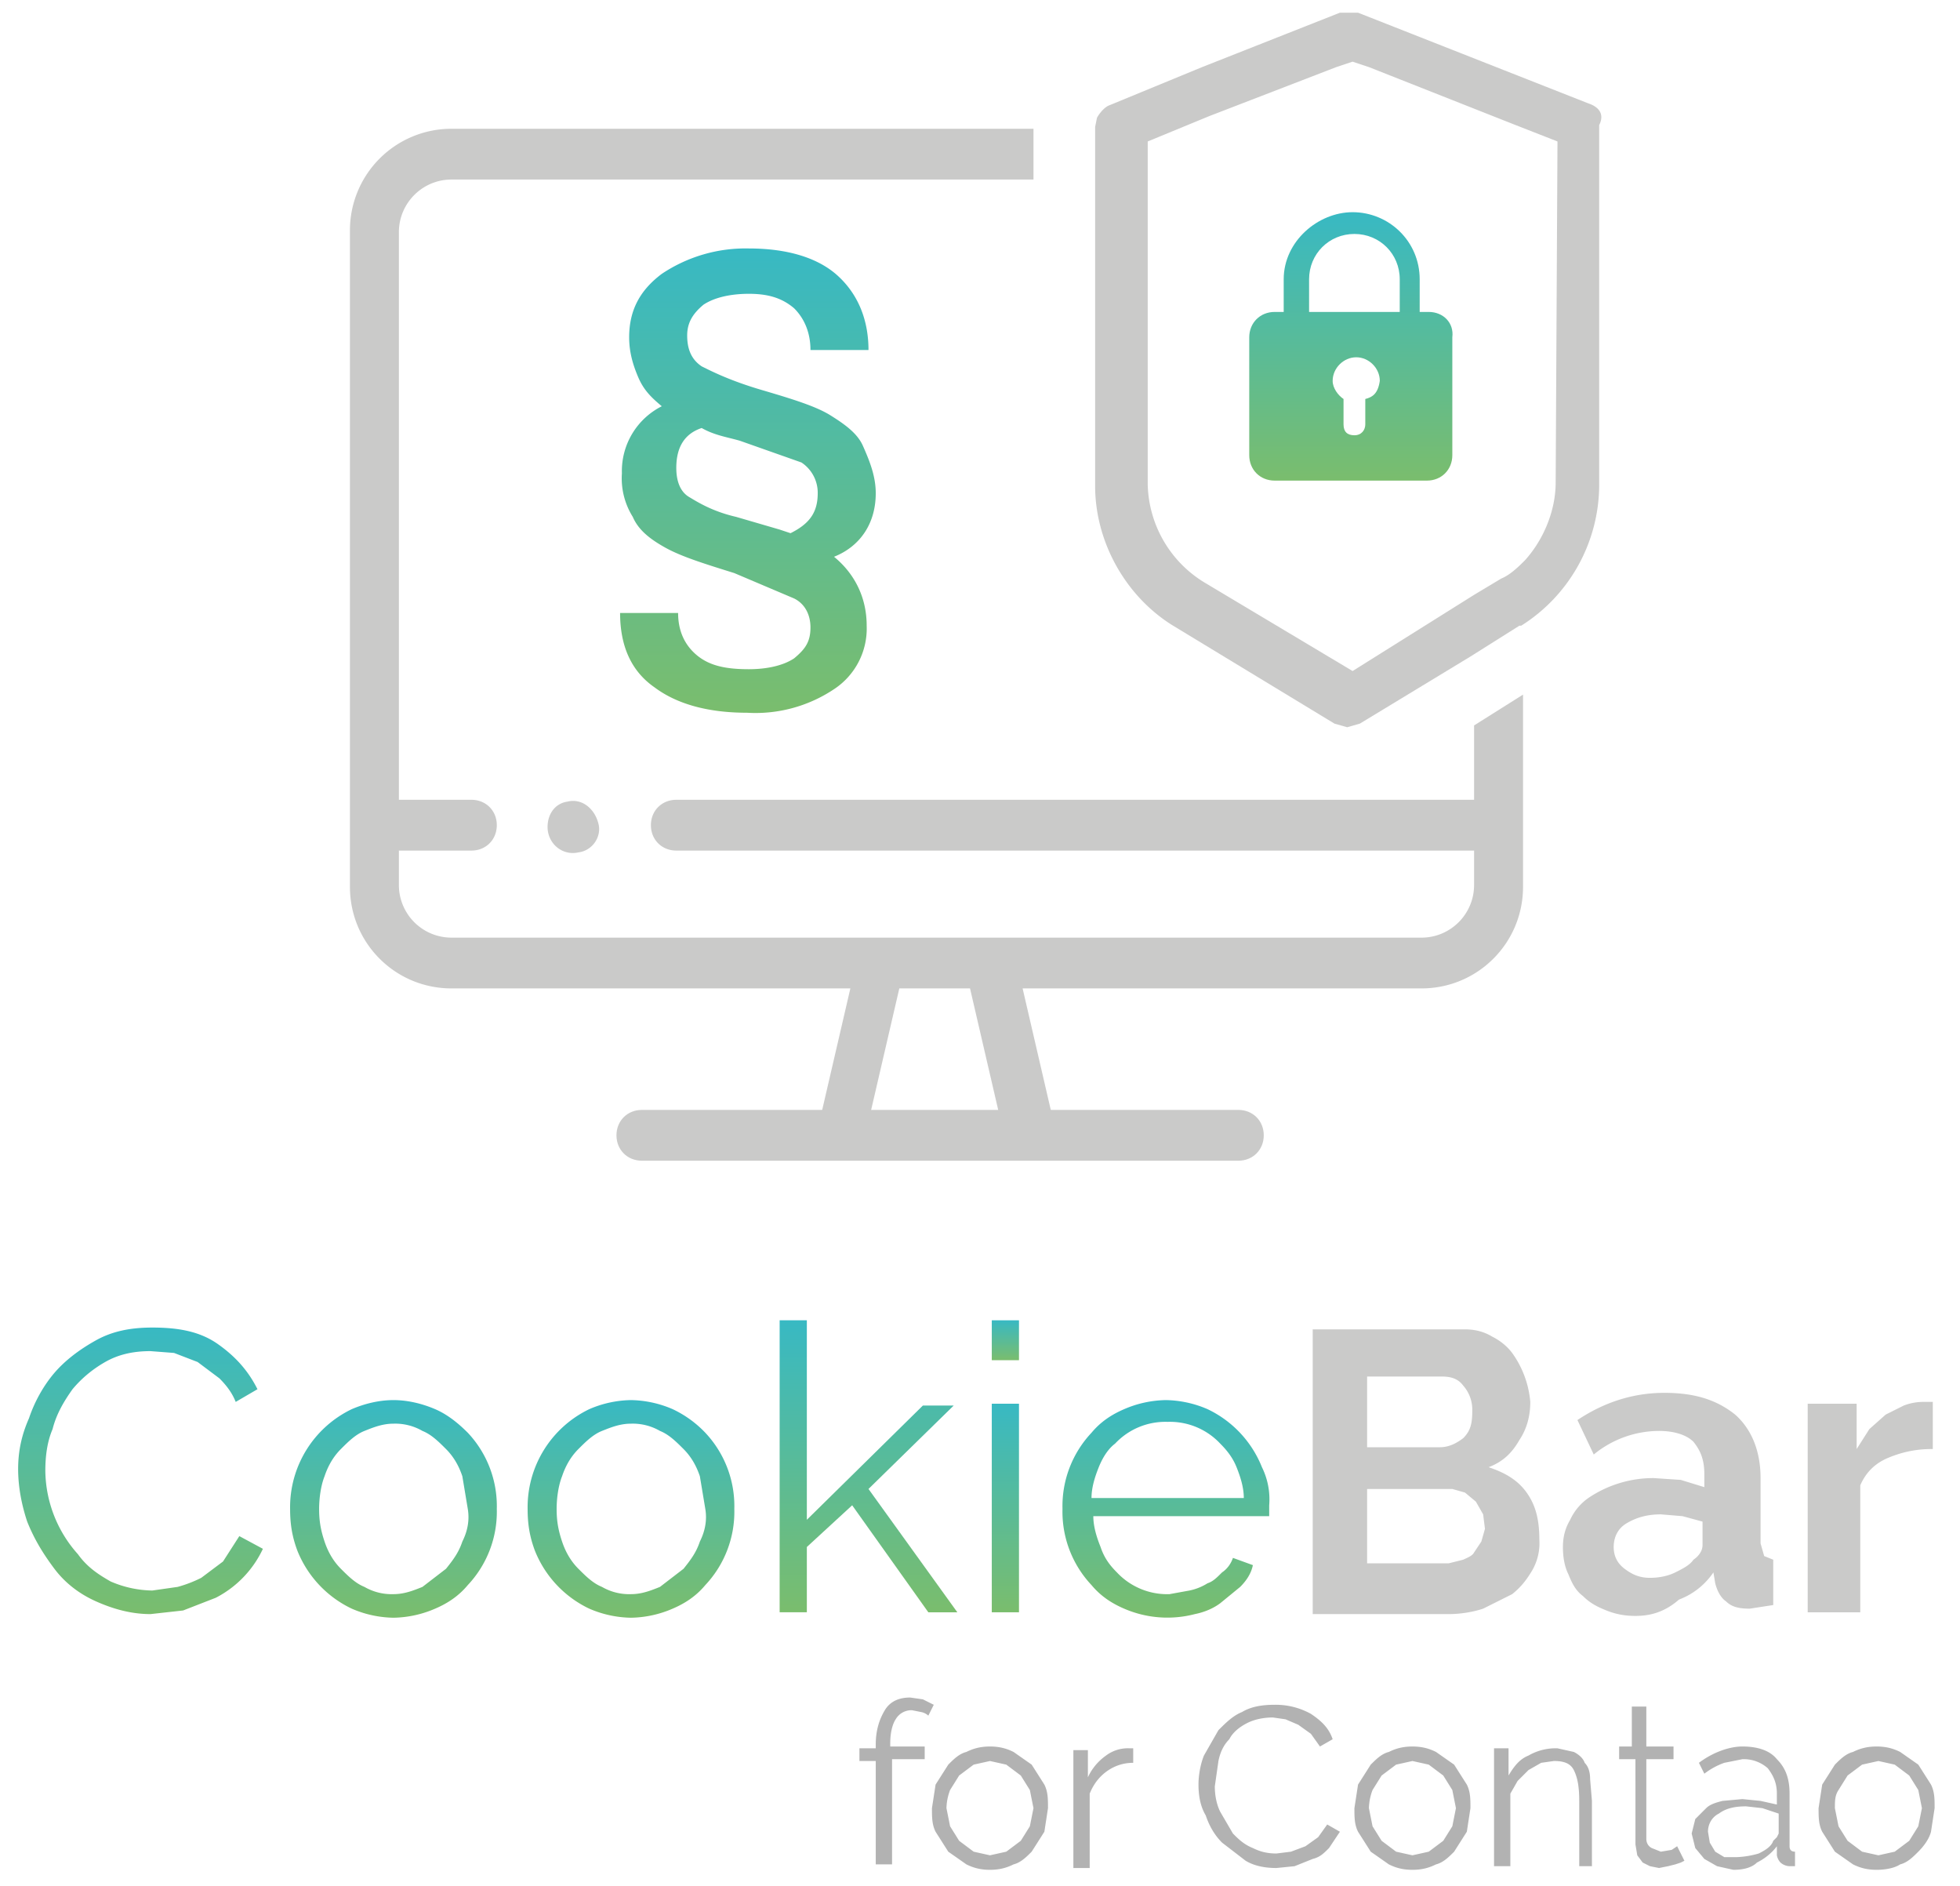 <svg xmlns="http://www.w3.org/2000/svg" xml:space="preserve" id="Ebene_1" x="0" y="0" version="1.1" viewBox="0 0 108.1 104">
  <style>
    .st10{fill:#cacac9}
  </style>
  <linearGradient id="SVGID_1_" x1="7.7" x2="7.7" y1="89" y2="73.2" gradientUnits="userSpaceOnUse">
    <stop offset="0" stop-color="#7abd6d"/>
    <stop offset="1" stop-color="#38b9c3"/>
  </linearGradient>
  <path fill="url(#SVGID_1_)" d="m12.3 86.1-1.2.9a7 7 0 0 1-1.3.5l-1.4.2a6 6 0 0 1-2.3-.5c-.7-.4-1.3-.8-1.8-1.5a7 7 0 0 1-1.8-4.6c0-.8.1-1.6.4-2.3.2-.8.6-1.5 1.1-2.2.5-.6 1.1-1.1 1.8-1.5.7-.4 1.5-.6 2.5-.6l1.3.1 1.3.5 1.2.9c.4.4.7.8.9 1.3l1.2-.7c-.5-1-1.2-1.8-2.2-2.5s-2.2-.9-3.6-.9c-1.2 0-2.2.2-3.1.7-.9.5-1.7 1.1-2.3 1.8-.6.7-1.1 1.6-1.4 2.5-.4.9-.6 1.8-.6 2.8 0 1 .2 2 .5 2.9.4 1 .9 1.8 1.5 2.6s1.4 1.4 2.3 1.8 1.9.7 3 .7l1.8-.2 1.8-.7a5.8 5.8 0 0 0 2.6-2.7l-1.3-.7-.9 1.4z"/>
  <linearGradient id="SVGID_2_" x1="21.7" x2="21.7" y1="89.1" y2="77.2" gradientUnits="userSpaceOnUse">
    <stop offset="0" stop-color="#7abd6d"/>
    <stop offset="1" stop-color="#38b9c3"/>
  </linearGradient>
  <path fill="url(#SVGID_2_)" d="M25.8 79c-.5-.5-1.1-1-1.8-1.3s-1.5-.5-2.3-.5-1.6.2-2.3.5a6 6 0 0 0-3.4 5.5c0 .8.1 1.5.4 2.3a6 6 0 0 0 3 3.2 6 6 0 0 0 2.3.5 6 6 0 0 0 2.3-.5c.7-.3 1.3-.7 1.8-1.3a5.9 5.9 0 0 0 1.6-4.2 5.9 5.9 0 0 0-1.6-4.2zm-.3 6c-.2.6-.5 1-.9 1.5l-1.3 1c-.5.2-1 .4-1.6.4a3 3 0 0 1-1.6-.4c-.5-.2-.9-.6-1.3-1s-.7-.9-.9-1.5c-.2-.6-.3-1.1-.3-1.8 0-.6.1-1.3.3-1.8.2-.6.5-1.1.9-1.5.4-.4.8-.8 1.3-1 .5-.2 1-.4 1.6-.4a3 3 0 0 1 1.6.4c.5.2.9.6 1.3 1s.7.9.9 1.5l.3 1.8c.1.6 0 1.2-.3 1.8z"/>
  <linearGradient id="SVGID_3_" x1="34.8" x2="34.8" y1="89.1" y2="77.2" gradientUnits="userSpaceOnUse">
    <stop offset="0" stop-color="#7abd6d"/>
    <stop offset="1" stop-color="#38b9c3"/>
  </linearGradient>
  <path fill="url(#SVGID_3_)" d="M38.9 79a6 6 0 0 0-1.8-1.3 6 6 0 0 0-2.3-.5 6 6 0 0 0-2.3.5 6 6 0 0 0-3.4 5.5c0 .8.1 1.5.4 2.3a6 6 0 0 0 3 3.2 6 6 0 0 0 2.3.5 6 6 0 0 0 2.3-.5c.7-.3 1.3-.7 1.8-1.3a5.9 5.9 0 0 0 1.6-4.2 5.9 5.9 0 0 0-1.6-4.2zm-.3 6c-.2.6-.5 1-.9 1.5l-1.3 1c-.5.2-1 .4-1.6.4a3 3 0 0 1-1.6-.4c-.5-.2-.9-.6-1.3-1s-.7-.9-.9-1.5c-.2-.6-.3-1.1-.3-1.8 0-.6.1-1.3.3-1.8.2-.6.5-1.1.9-1.5s.8-.8 1.3-1c.5-.2 1-.4 1.6-.4a3 3 0 0 1 1.6.4c.5.2.9.6 1.3 1s.7.9.9 1.5l.3 1.8c.1.6 0 1.2-.3 1.8z"/>
  <linearGradient id="SVGID_4_" x1="47.9" x2="47.9" y1="88.9" y2="72.8" gradientUnits="userSpaceOnUse">
    <stop offset="0" stop-color="#7abd6d"/>
    <stop offset="1" stop-color="#38b9c3"/>
  </linearGradient>
  <path fill="url(#SVGID_4_)" d="M52.6 77.5h-1.7l-6.4 6.3v-11H43v16.1h1.5v-3.6L47 83l4.2 5.9h1.6l-4.9-6.8z"/>
  <linearGradient id="SVGID_5_" x1="55.4" x2="55.4" y1="75" y2="72.8" gradientUnits="userSpaceOnUse">
    <stop offset="0" stop-color="#7abd6d"/>
    <stop offset="1" stop-color="#38b9c3"/>
  </linearGradient>
  <path fill="url(#SVGID_5_)" d="M54.7 72.8h1.5V75h-1.5z"/>
  <linearGradient id="SVGID_6_" x1="55.4" x2="55.4" y1="88.9" y2="77.4" gradientUnits="userSpaceOnUse">
    <stop offset="0" stop-color="#7abd6d"/>
    <stop offset="1" stop-color="#38b9c3"/>
  </linearGradient>
  <path fill="url(#SVGID_6_)" d="M54.7 77.4h1.5v11.5h-1.5z"/>
  <linearGradient id="SVGID_7_" x1="64.3" x2="64.3" y1="89.1" y2="77.2" gradientUnits="userSpaceOnUse">
    <stop offset="0" stop-color="#7abd6d"/>
    <stop offset="1" stop-color="#38b9c3"/>
  </linearGradient>
  <path fill="url(#SVGID_7_)" d="M69.6 80.9a6 6 0 0 0-3-3.2 6 6 0 0 0-2.3-.5 6 6 0 0 0-2.3.5c-.7.3-1.3.7-1.8 1.3a5.9 5.9 0 0 0-1.6 4.2 5.9 5.9 0 0 0 1.6 4.2c.5.6 1.1 1 1.8 1.3a6 6 0 0 0 3.9.3c.5-.1 1-.3 1.4-.6l1.1-.9c.3-.3.6-.7.7-1.2l-1.1-.4c-.1.3-.3.6-.6.8-.3.3-.5.5-.8.6a3 3 0 0 1-1 .4l-1.1.2a3.8 3.8 0 0 1-2.9-1.2c-.4-.4-.7-.8-.9-1.4-.2-.5-.4-1.1-.4-1.7H70V83a4 4 0 0 0-.4-2.1zm-9.4 1.7c0-.6.2-1.2.4-1.7s.5-1 .9-1.3a3.8 3.8 0 0 1 2.9-1.2 3.8 3.8 0 0 1 2.9 1.2c.4.4.7.8.9 1.3.2.5.4 1.1.4 1.7h-8.4z"/>
  <path fill="#cacac9" d="M84.9 84.9a3 3 0 0 1-.4 1.7c-.3.5-.6.9-1.1 1.3l-1.6.8c-.6.2-1.3.3-1.9.3h-7.5V73.3h8.4c.5 0 1 .1 1.5.4.4.2.8.5 1.1.9a5.4 5.4 0 0 1 1 2.7c0 .8-.2 1.5-.6 2.1-.4.7-.9 1.2-1.7 1.5.9.3 1.6.7 2.1 1.4s.7 1.5.7 2.6zm-9.5-9v3.9h4c.5 0 .9-.2 1.3-.5.4-.4.5-.8.5-1.5a2 2 0 0 0-.5-1.4c-.3-.4-.7-.5-1.2-.5h-4.1zm6.5 8.4-.1-.8-.4-.7-.6-.5-.7-.2h-4.7v4.1h4.5l.8-.2c.2-.1.5-.2.6-.4l.4-.6.2-.7zm8.3 4.8c-.6 0-1.1-.1-1.6-.3-.5-.2-.9-.4-1.3-.8-.4-.3-.6-.7-.8-1.2-.2-.4-.3-.9-.3-1.5 0-.5.1-1 .4-1.5a3 3 0 0 1 1-1.2 6.4 6.4 0 0 1 3.6-1.1l1.5.1 1.3.4v-.7c0-.8-.2-1.3-.6-1.8-.4-.4-1.1-.6-1.9-.6a5.7 5.7 0 0 0-3.6 1.3l-.9-1.9c1.5-1 3.1-1.5 4.8-1.5 1.7 0 2.9.4 3.9 1.2.9.8 1.4 2 1.4 3.5v3.6l.2.7.5.2v2.5l-1.3.2c-.6 0-1-.1-1.3-.4-.3-.2-.5-.6-.6-1l-.1-.6a4 4 0 0 1-1.9 1.5c-.8.7-1.6.9-2.4.9zM91 87c.5 0 1-.1 1.4-.3.4-.2.8-.4 1-.7.3-.2.5-.5.5-.8v-1.3l-1.1-.3-1.2-.1c-.8 0-1.4.2-1.9.5s-.7.8-.7 1.3.2.9.6 1.2c.4.3.8.5 1.4.5zm15.5-7.1c-.9 0-1.7.2-2.4.5s-1.2.8-1.5 1.5v7h-2.9V77.4h2.7v2.5l.7-1.1.9-.8 1-.5a3 3 0 0 1 1-.2h.6v2.6z"/>
  <path fill="#b2b2b2" d="M48.3 102.9v-5.8h-.9v-.7h.9v-.2c0-.8.2-1.4.5-1.9s.8-.7 1.4-.7l.7.1.6.3-.3.6a.8.8 0 0 0-.4-.2l-.5-.1a1 1 0 0 0-.9.5c-.2.3-.3.8-.3 1.3v.2H51v.7h-1.8v5.8h-.9zm6.3.2c-.5 0-.9-.1-1.3-.3l-1-.7-.7-1.1c-.2-.4-.2-.8-.2-1.3l.2-1.3.7-1.1c.3-.3.6-.6 1-.7.4-.2.8-.3 1.3-.3s.9.1 1.3.3l1 .7.7 1.1c.2.4.2.8.2 1.3l-.2 1.3-.7 1.1c-.3.3-.6.6-1 .7-.4.2-.8.3-1.3.3zm-2.4-3.4.2 1 .5.8.8.6.9.2.9-.2.8-.6.5-.8.2-1-.2-1-.5-.8-.8-.6-.9-.2-.9.2-.8.6-.5.8a3 3 0 0 0-.2 1zm10.3-2.5c-.6 0-1.1.2-1.5.5-.4.3-.7.7-.9 1.2v4.1h-.9v-6.5h.8V98a3 3 0 0 1 1-1.2 2 2 0 0 1 1.3-.4h.2v.8zm3.6 1.2c0-.5.1-1.1.3-1.6l.8-1.4c.4-.4.8-.8 1.3-1 .5-.3 1.1-.4 1.8-.4a4 4 0 0 1 2 .5c.6.4 1 .8 1.2 1.4l-.7.4-.5-.7-.7-.5-.7-.3-.7-.1c-.5 0-1 .1-1.4.3-.4.2-.8.5-1 .9-.3.3-.5.7-.6 1.2l-.2 1.4c0 .5.1 1 .3 1.4l.7 1.2c.3.3.6.6 1.1.8.4.2.8.3 1.3.3l.8-.1.8-.3.7-.5.5-.7.7.4-.6.9c-.3.3-.5.5-.9.6l-1 .4-1 .1c-.6 0-1.2-.1-1.7-.4l-1.3-1c-.4-.4-.7-.9-.9-1.5-.3-.5-.4-1.1-.4-1.7zm11.8 4.7c-.5 0-.9-.1-1.3-.3l-1-.7-.7-1.1c-.2-.4-.2-.8-.2-1.3l.2-1.3.7-1.1c.3-.3.6-.6 1-.7.4-.2.8-.3 1.3-.3s.9.1 1.3.3l1 .7.7 1.1c.2.4.2.8.2 1.3l-.2 1.3-.7 1.1c-.3.3-.6.6-1 .7-.4.2-.8.3-1.3.3zm-2.4-3.4.2 1 .5.8.8.6.9.2.9-.2.8-.6.5-.8.2-1-.2-1-.5-.8-.8-.6-.9-.2-.9.2-.8.6-.5.8a3 3 0 0 0-.2 1zm12.5 3.2h-.9v-3.6c0-.8-.1-1.3-.3-1.7-.2-.4-.6-.5-1.1-.5l-.7.1-.7.4-.6.6-.4.7v4h-.9v-6.5h.8v1.5c.3-.5.6-.9 1.1-1.1a3 3 0 0 1 1.6-.4l.9.2c.2.1.5.3.6.6.2.2.3.5.3.9l.1 1.2v3.6zm4.9-.3-.2.1-.3.1-.4.1-.5.1-.5-.1-.4-.2-.3-.4-.1-.6V97h-.9v-.7h.7v-2.2h.8v2.2h1.5v.7h-1.5v4.4c0 .2.1.4.3.5l.5.2.6-.1.3-.2.4.8zm2.7.5-.9-.2-.7-.4-.5-.6-.2-.8.2-.8.6-.6c.2-.2.5-.3.9-.4l1.1-.1 1 .1.9.2v-.6c0-.6-.2-1-.5-1.4a2 2 0 0 0-1.4-.5l-1 .2a4 4 0 0 0-1.1.6l-.3-.6c.8-.6 1.7-.9 2.4-.9.8 0 1.5.2 1.9.7.5.5.7 1.1.7 1.9v2.9c0 .2.1.3.3.3v.8h-.3a.8.8 0 0 1-.5-.2.8.8 0 0 1-.2-.4v-.5c-.3.4-.7.7-1.1.9-.3.3-.8.4-1.3.4zm.2-.7a5 5 0 0 0 1.2-.2c.4-.2.7-.4.8-.7l.2-.2.1-.2V100l-.9-.3-.9-.1c-.6 0-1.1.1-1.5.4-.4.2-.6.6-.6 1l.1.6.3.5.5.3h.7zm7.7.7c-.5 0-.9-.1-1.3-.3l-1-.7-.7-1.1c-.2-.4-.2-.8-.2-1.3l.2-1.3.7-1.1c.3-.3.6-.6 1-.7.4-.2.8-.3 1.3-.3s.9.1 1.3.3l1 .7.7 1.1c.2.4.2.8.2 1.3l-.2 1.3c-.1.4-.4.8-.7 1.1-.3.3-.6.6-1 .7-.3.2-.8.3-1.3.3zm-2.3-3.4.2 1 .5.8.8.6.9.2.9-.2.8-.6.5-.8.2-1-.2-1-.5-.8-.8-.6-.9-.2-.9.2-.8.6-.5.8c-.2.3-.2.6-.2 1z"/>
  <linearGradient id="SVGID_8_" x1="41.2" x2="41.2" y1="39.3" y2="13.8" gradientUnits="userSpaceOnUse">
    <stop offset="0" stop-color="#7abd6d"/>
    <stop offset="1" stop-color="#38b9c3"/>
  </linearGradient>
  <path fill="url(#SVGID_8_)" d="M48.3 27.2c0 1.6-.8 2.9-2.3 3.5 1.1.9 1.8 2.2 1.8 3.8A4 4 0 0 1 46 38a7.8 7.8 0 0 1-4.8 1.3c-2.2 0-3.9-.5-5.1-1.4-1.3-.9-1.9-2.3-1.9-4.1h3.2c0 .9.3 1.7 1 2.3.7.6 1.6.8 2.9.8 1 0 1.9-.2 2.5-.6.6-.5.9-.9.9-1.7 0-.7-.3-1.3-.9-1.6l-3.3-1.4c-1.6-.5-2.9-.9-3.8-1.4-.9-.5-1.5-1-1.8-1.7a4 4 0 0 1-.6-2.4 4 4 0 0 1 2.2-3.7c-.6-.5-1-.9-1.3-1.6s-.5-1.4-.5-2.2c0-1.5.6-2.6 1.8-3.5a8.3 8.3 0 0 1 4.8-1.4c2.1 0 3.8.5 4.9 1.5 1.1 1 1.7 2.4 1.7 4.1h-3.2c0-.9-.3-1.7-.9-2.3-.7-.6-1.5-.8-2.5-.8s-1.9.2-2.5.6c-.6.5-.9 1-.9 1.7s.2 1.3.8 1.7c.6.3 1.6.8 3.3 1.3 1.7.5 3 .9 3.8 1.4.8.5 1.5 1 1.8 1.7.4.9.7 1.7.7 2.6zm-7.5-2.9c-.7-.2-1.4-.3-2.1-.7-.9.3-1.4 1-1.4 2.2 0 .7.2 1.3.7 1.6.5.3 1.3.8 2.6 1.1l2.4.7.6.2c1-.5 1.5-1.1 1.5-2.2a2 2 0 0 0-.9-1.7l-3.4-1.2z"/>
  <path d="M31.3 44.2c-.7.1-1.1.7-1.1 1.4 0 .9.8 1.6 1.7 1.4.8-.1 1.3-.9 1.1-1.6-.2-.8-.9-1.4-1.7-1.2zM87.6 5.7 74.9.7h-1l-7.6 3-5.1 2.1c-.3.1-.6.5-.7.7l-.1.5v19.8c0 3.1 1.7 6.1 4.3 7.7l8.9 5.4.7.2.7-.2 6.1-3.7 2.7-1.7h.1a9.2 9.2 0 0 0 4.3-7.7V6.9c.3-.6 0-1-.6-1.2zm-1.8 20.9c0 1.6-.7 3.2-1.7 4.3-.3.3-.8.8-1.3 1l-1.5.9-6.7 4.2-8.2-4.9a6.5 6.5 0 0 1-3.1-5.4V7.8l3.4-1.4 7-2.7.9-.3.9.3 8.1 3.2 2.3.9-.1 18.8z" class="st10"/>
  <path d="M81.3 40v4.1h-44c-.8 0-1.4.6-1.4 1.4 0 .8.6 1.4 1.4 1.4h44v1.9c0 1.6-1.3 2.9-2.9 2.9H24.9a2.9 2.9 0 0 1-2.9-2.9v-1.9h4c.8 0 1.4-.6 1.4-1.4s-.6-1.4-1.4-1.4h-4V12.8c0-1.6 1.3-2.9 2.9-2.9H57V7.1H24.9a5.6 5.6 0 0 0-5.6 5.6v36.2c0 3.1 2.5 5.6 5.6 5.6h22l-1.6 6.9H48l1.6-6.9h3.9l1.6 6.9H58l-1.6-6.9h22c3.1 0 5.6-2.5 5.6-5.6V38.3L81.3 40z" class="st10"/>
  <path d="M55 61.2H44.8h.1-9.5c-.8 0-1.4.6-1.4 1.4s.6 1.4 1.4 1.4h32.9c.8 0 1.4-.6 1.4-1.4s-.6-1.4-1.4-1.4H55zm-7 .3h-2.8zm7.2 0h2.9z" class="st10"/>
  <linearGradient id="SVGID_9_" x1="74.6" x2="74.6" y1="26.5" y2="11.7" gradientUnits="userSpaceOnUse">
    <stop offset="0" stop-color="#7abd6d"/>
    <stop offset="1" stop-color="#38b9c3"/>
  </linearGradient>
  <path fill="url(#SVGID_9_)" d="M78.8 17.2h-.5v-1.8c0-2.1-1.7-3.7-3.7-3.7-1.9 0-3.8 1.6-3.8 3.7v1.8h-.5c-.8 0-1.4.6-1.4 1.4v6.5c0 .8.6 1.4 1.4 1.4h8.4c.8 0 1.4-.6 1.4-1.4v-6.5c.1-.8-.5-1.4-1.3-1.4zm-6.6-1.8c0-1.4 1.1-2.5 2.5-2.5s2.5 1.1 2.5 2.5v1.8h-5v-1.8zm3.1 6.6v1.4c0 .3-.2.6-.6.6s-.6-.2-.6-.6V22c-.3-.2-.6-.6-.6-1 0-.7.6-1.3 1.3-1.3s1.3.6 1.3 1.3c-.1.7-.4.9-.8 1z"/>
</svg>
